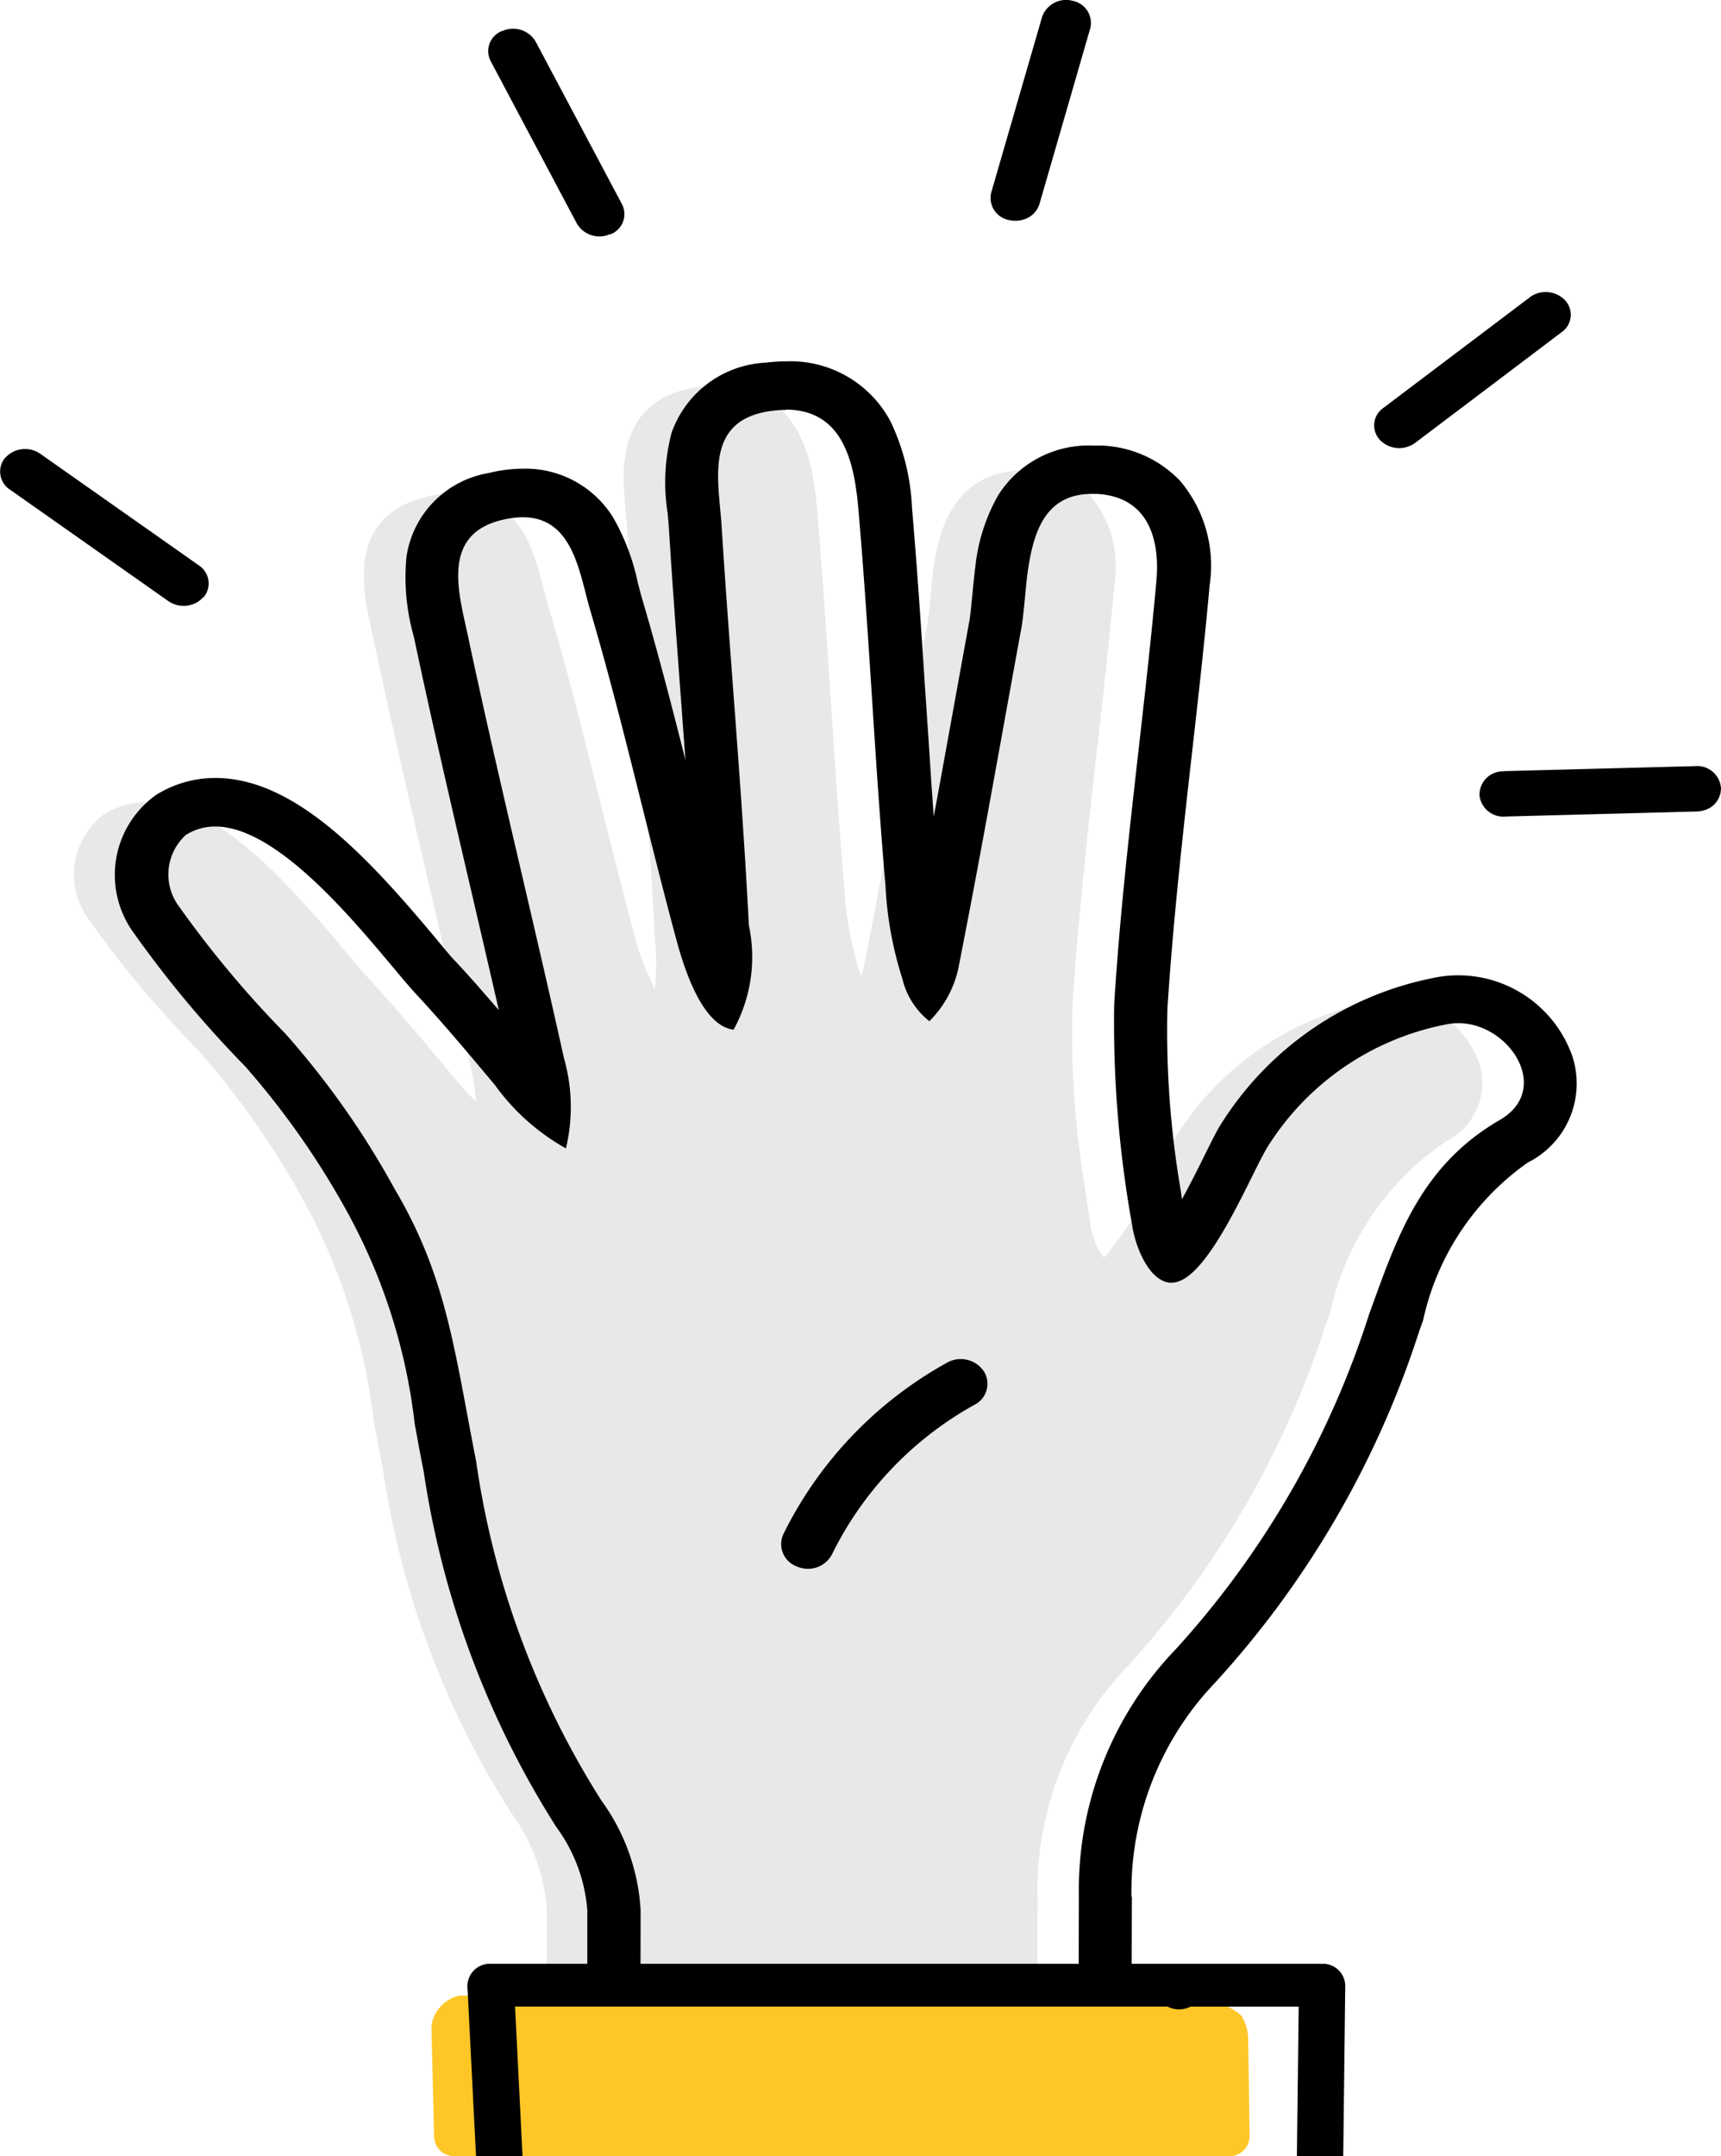 <svg id="raised-hand-icon" xmlns="http://www.w3.org/2000/svg" xmlns:xlink="http://www.w3.org/1999/xlink" width="31.937" height="40" viewBox="0 0 31.937 40">
  <defs>
    <clipPath id="clip-path">
      <rect id="Rectangle_26883" data-name="Rectangle 26883" width="31.937" height="40" fill="none"/>
    </clipPath>
  </defs>
  <g id="Group_87626" data-name="Group 87626" clip-path="url(#clip-path)">
    <path id="Path_267648" data-name="Path 267648" d="M20.065,40.4a6.022,6.022,0,0,1,1.673-4.275,17.273,17.273,0,0,0,3.687-6.365l.072-.2a5.17,5.17,0,0,1,2.152-3.173,1.214,1.214,0,0,0,.615-1.453,1.774,1.774,0,0,0-1.658-1.172,1.643,1.643,0,0,0-.349.038,5.551,5.551,0,0,0-3.609,2.478c-.084.134-.188.338-.314.6A7.114,7.114,0,0,1,21.3,28.548a1.474,1.474,0,0,1-.259-.649q-.036-.26-.072-.521a17.735,17.735,0,0,1-.257-3.477c.1-1.57.277-3.168.451-4.713.117-1.032.238-2.1.333-3.153a2.074,2.074,0,0,0-.435-1.611,1.628,1.628,0,0,0-1.121-.483c-.041,0-.084,0-.126,0-1.421,0-1.613,1.356-1.685,1.867-.015.108-.03.267-.046.435-.019.208-.041.444-.063.56-.112.611-.218,1.2-.323,1.775-.274,1.514-.532,2.944-.846,4.536a1.283,1.283,0,0,1-.058.2l-.026-.07a6.35,6.35,0,0,1-.29-1.62c-.1-1.158-.176-2.344-.251-3.484s-.152-2.315-.251-3.472c-.053-.628-.2-2.3-1.845-2.3a2.479,2.479,0,0,0-.314.02c-1.59.2-1.463,1.565-1.394,2.3.01.1.019.206.026.3.064,1.012.141,2.039.214,3.032.1,1.437.217,2.923.293,4.384,0,.068.008.139.012.21a4.826,4.826,0,0,1,0,.943,4.467,4.467,0,0,1-.391-1.039c-.215-.8-.419-1.614-.617-2.4-.3-1.212-.617-2.465-.977-3.688-.028-.094-.053-.2-.08-.3-.169-.662-.451-1.77-1.651-1.77a2.226,2.226,0,0,0-.518.067c-1.5.365-1.188,1.746-1.023,2.488.013.058.026.116.038.174.322,1.513.679,3.043,1.023,4.522.254,1.093.518,2.223.765,3.335a5.073,5.073,0,0,1,.11.706c-.2-.2-.379-.414-.514-.576-.515-.619-.982-1.176-1.49-1.724-.1-.112-.248-.285-.416-.484C6.055,21.465,4.8,20.093,3.553,20.093a1.515,1.515,0,0,0-.826.238,1.4,1.4,0,0,0-.259,1.951,19.865,19.865,0,0,0,2.009,2.4,15.457,15.457,0,0,1,1.973,2.81,11.18,11.18,0,0,1,1.294,4.051c.051.274.1.56.164.862a16.273,16.273,0,0,0,2.4,6.452,3.386,3.386,0,0,1,.65,1.788c0,1.492,0,3.019,0,4.567h9.1q0-2.41.011-4.813" transform="translate(-0.813 -5.212)" fill="#e8e8e8"/>
    <path id="Path_267649" data-name="Path 267649" d="M22.261,40.073A5.6,5.6,0,0,1,23.808,36.1,17.676,17.676,0,0,0,27.6,29.576l.072-.2a4.831,4.831,0,0,1,1.946-2.932,1.639,1.639,0,0,0,.827-1.964,2.246,2.246,0,0,0-2.125-1.508,2.181,2.181,0,0,0-.463.05,6.031,6.031,0,0,0-3.923,2.692c-.1.153-.2.366-.336.637-.085.174-.238.48-.4.776l-.019-.142a17.471,17.471,0,0,1-.251-3.393c.1-1.559.276-3.152.45-4.692.117-1.034.238-2.1.333-3.162a2.434,2.434,0,0,0-.554-1.946,2.123,2.123,0,0,0-1.463-.648c-.053,0-.106,0-.158,0a1.983,1.983,0,0,0-1.751.926,3.4,3.4,0,0,0-.423,1.338c-.017.116-.032.281-.049.454s-.041.426-.058.524c-.112.611-.218,1.2-.323,1.776-.114.63-.225,1.246-.34,1.865-.056-.752-.1-1.511-.153-2.252-.074-1.139-.151-2.315-.251-3.478a4.122,4.122,0,0,0-.392-1.588,2.1,2.1,0,0,0-1.946-1.127v0a3.149,3.149,0,0,0-.377.024,1.953,1.953,0,0,0-1.746,1.3,3.627,3.627,0,0,0-.074,1.488c.009.1.019.2.024.289.063,1.013.141,2.041.214,3.035q.046.625.093,1.261c-.251-.994-.512-2.007-.806-3-.024-.083-.05-.181-.076-.284a4.175,4.175,0,0,0-.45-1.2,1.912,1.912,0,0,0-1.682-.922,2.74,2.74,0,0,0-.644.082A1.85,1.85,0,0,0,8.808,15.2a4.007,4.007,0,0,0,.132,1.477c.013.058.026.116.037.17.323,1.516.679,3.048,1.025,4.53.171.736.347,1.489.519,2.241-.26-.3-.519-.6-.79-.89-.1-.1-.237-.271-.4-.466-1.251-1.494-2.6-2.951-4.07-2.951a2.063,2.063,0,0,0-1.106.318,1.823,1.823,0,0,0-.4,2.569,20.3,20.3,0,0,0,2.056,2.46,15.116,15.116,0,0,1,1.908,2.725,10.692,10.692,0,0,1,1.241,3.91c.051.275.1.562.164.868a16.925,16.925,0,0,0,2.466,6.615,2.992,2.992,0,0,1,.573,1.543c0,1.491,0,3.017,0,4.563h.979c0-1.523.009-3.046.01-4.569a3.833,3.833,0,0,0-.728-2.032A15.961,15.961,0,0,1,10.1,31.989c-.407-2.076-.546-3.418-1.51-5.049a15.692,15.692,0,0,0-2.037-2.893A19.478,19.478,0,0,1,4.59,21.7a.99.99,0,0,1,.122-1.331,1,1,0,0,1,.547-.157c1.35,0,3.085,2.418,3.719,3.1.513.552.994,1.127,1.474,1.7a4.063,4.063,0,0,0,1.314,1.171,3.3,3.3,0,0,0-.035-1.669c-.581-2.621-1.229-5.229-1.787-7.855-.164-.771-.5-1.859.628-2.133a1.691,1.691,0,0,1,.392-.052c.946,0,1.053,1.053,1.256,1.736.593,2.011,1.045,4.058,1.59,6.082.136.5.467,1.612,1.067,1.689a2.8,2.8,0,0,0,.284-1.934c-.126-2.476-.35-4.946-.507-7.421-.053-.84-.337-1.967.942-2.127a2.08,2.08,0,0,1,.247-.016v-.006c1.091,0,1.28,1.021,1.353,1.877.2,2.315.3,4.638.5,6.953a6.742,6.742,0,0,0,.314,1.731,1.424,1.424,0,0,0,.5.785,1.967,1.967,0,0,0,.539-.984c.434-2.2.765-4.108,1.17-6.316.043-.231.08-.778.113-1.012.1-.711.3-1.47,1.193-1.47h.1c.973.058,1.161.877,1.1,1.6-.237,2.628-.624,5.247-.785,7.878a21.193,21.193,0,0,0,.332,4.081c.045.329.274,1.01.686,1.074a.358.358,0,0,0,.05,0c.672,0,1.478-2.042,1.783-2.526a5.036,5.036,0,0,1,3.3-2.263,1.11,1.11,0,0,1,.235-.025c.956,0,1.743,1.231.773,1.794-1.492.863-1.924,2.22-2.43,3.612a16.8,16.8,0,0,1-3.584,6.206,6.438,6.438,0,0,0-1.8,4.577q-.007,2.406-.005,4.814h.978q0-2.406.011-4.805" transform="translate(-1.264 -4.878)"/>
    <path id="Path_267650" data-name="Path 267650" d="M27.907,64.868a.85.85,0,0,0-.13-.524,1.022,1.022,0,0,0-.807-.245l-13.695-.122a.674.674,0,0,0-.523.561l.05,2.072a.37.37,0,0,0,.383.346H27.55a.369.369,0,0,0,.384-.358c-.006-.577-.013-1.154-.026-1.731" transform="translate(-4.746 -26.956)" fill="#ffc627"/>
    <path id="Path_267651" data-name="Path 267651" d="M14.7,63.752h12.11a.455.455,0,0,0,.268.048h.005a.451.451,0,0,0,.15-.047h2.009l-.033,2.774h.86l.037-3.169a.414.414,0,0,0-.426-.4H14.247a.415.415,0,0,0-.431.4c0,.007,0,.013,0,.02l.16,3.154h.863Z" transform="translate(-5.142 -26.526)"/>
    <path id="Path_267652" data-name="Path 267652" d="M23.382,47.423a.515.515,0,0,0,.106.031.5.5,0,0,0,.546-.263,6.407,6.407,0,0,1,2.637-2.767.436.436,0,0,0,.179-.623.518.518,0,0,0-.676-.165l-.016.009a7.349,7.349,0,0,0-3.029,3.176.442.442,0,0,0,.251.6" transform="translate(-8.592 -18.36)"/>
    <path id="Path_267653" data-name="Path 267653" d="M29.621,4.082a.506.506,0,0,0,.29-.016.434.434,0,0,0,.275-.283L31.128.526A.418.418,0,0,0,30.8.015h0a.47.47,0,0,0-.566.3L29.291,3.57a.418.418,0,0,0,.326.512h0" transform="translate(-10.896 0)"/>
    <path id="Path_267654" data-name="Path 267654" d="M43.507,9.46l-2.723,2.056a.393.393,0,0,0-.066.583l.006.008a.5.5,0,0,0,.529.121.486.486,0,0,0,.126-.067L44.1,10.105a.393.393,0,0,0,.065-.584l-.007-.008a.5.5,0,0,0-.652-.054" transform="translate(-15.117 -3.945)"/>
    <path id="Path_267655" data-name="Path 267655" d="M16.692,4.729a.485.485,0,0,1-.618-.2l-1.6-3.015A.4.4,0,0,1,14.687.96l.008,0a.485.485,0,0,1,.618.2l1.6,3.013a.4.4,0,0,1-.209.557l-.008,0" transform="translate(-5.371 -0.385)"/>
    <path id="Path_267656" data-name="Path 267656" d="M3.772,17.143a.463.463,0,0,1-.24.146.5.5,0,0,1-.409-.073L.181,15.146a.4.4,0,0,1-.091-.583L.1,14.556a.494.494,0,0,1,.651-.07l2.942,2.07a.4.4,0,0,1,.09.584l-.006.006" transform="translate(0 -6.065)"/>
    <path id="Path_267657" data-name="Path 267657" d="M44.193,24.655l3.542-.093a.442.442,0,0,1,.477.4.421.421,0,0,1-.308.418.512.512,0,0,1-.142.024l-3.542.093a.445.445,0,0,1-.488-.388.433.433,0,0,1,.421-.45h.04" transform="translate(-16.276 -10.349)"/>
  </g>
</svg>
